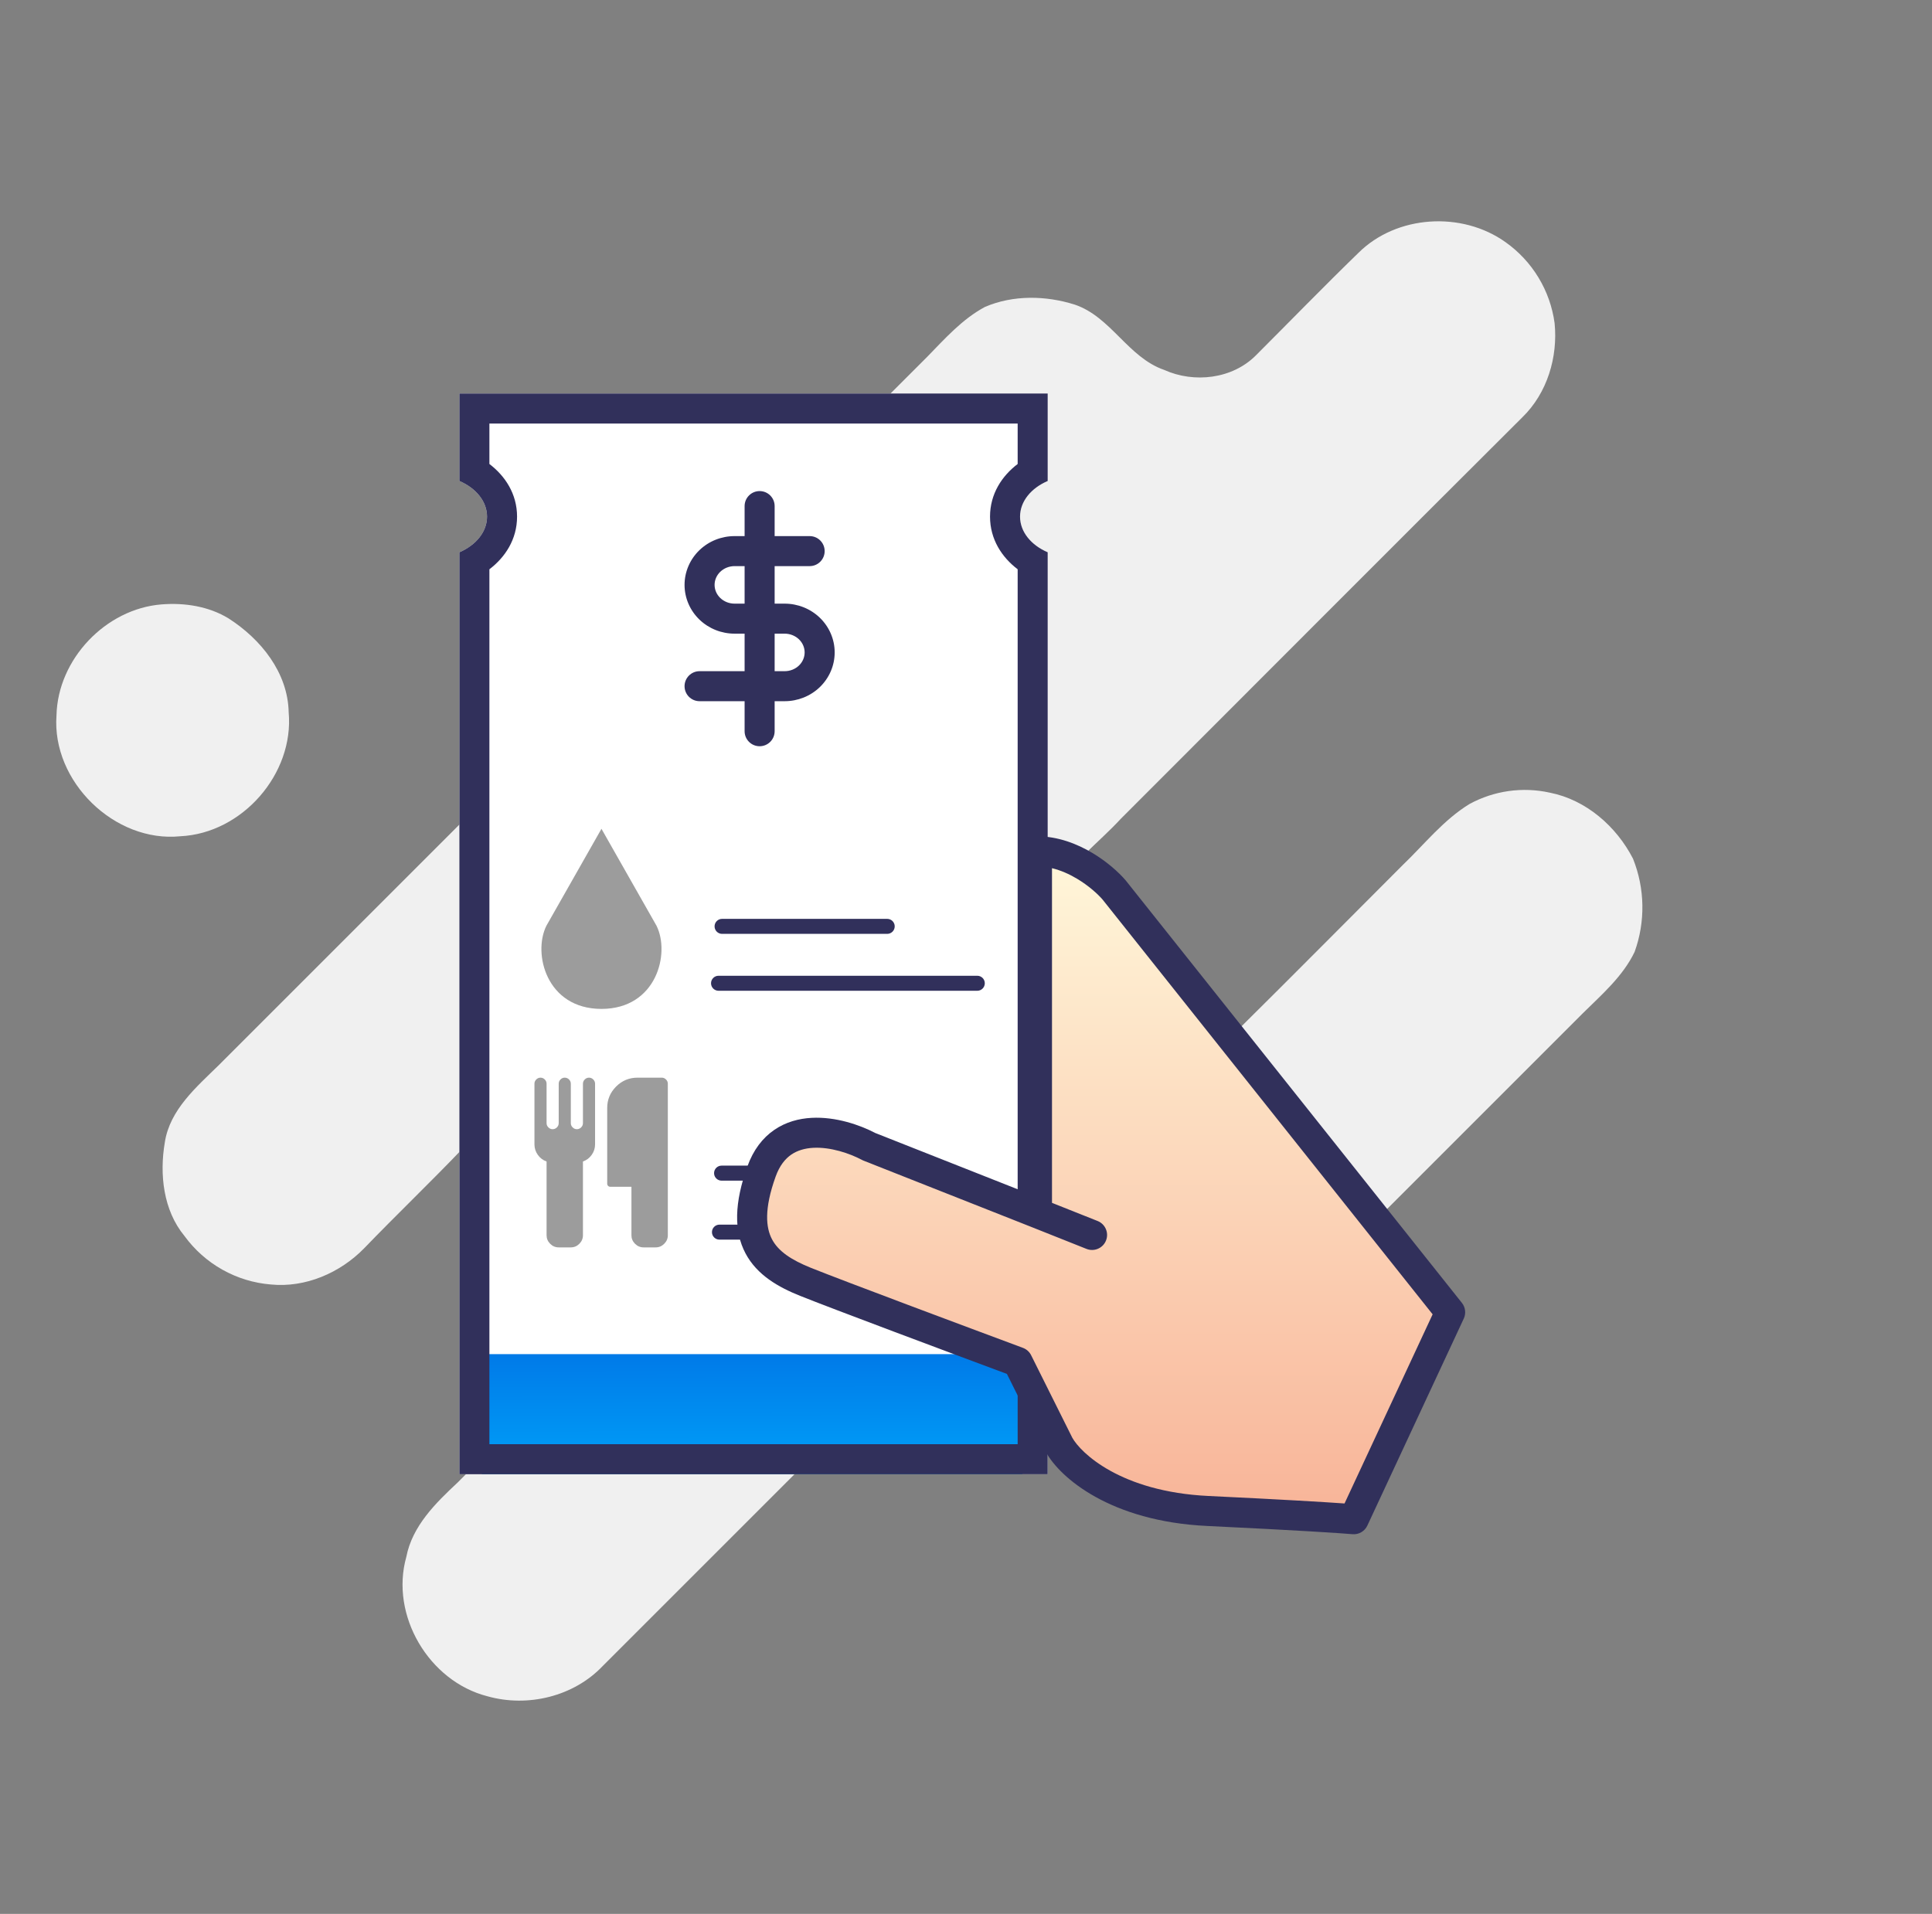 <svg width="108" height="107" viewBox="0 0 108 107" fill="none" xmlns="http://www.w3.org/2000/svg">
<rect x="0" y="0" width="108" height="107" fill="#808080" stroke="none"/>
<path d="M12.784 34.578C14.581 35.732 16.092 37.6 16.137 39.819C16.447 43.269 13.542 46.584 10.088 46.752C6.411 47.128 2.884 43.686 3.158 39.994C3.23 36.857 5.907 34.038 9.034 33.79C10.312 33.688 11.674 33.895 12.784 34.578Z" fill="#F0F0F0"/>
<path d="M84.157 13.537C84.901 14.063 85.529 14.737 86.001 15.516C86.474 16.295 86.781 17.163 86.903 18.066C87.092 19.966 86.493 21.973 85.105 23.325C77.606 30.796 70.135 38.296 62.649 45.781C61.418 47.116 59.896 48.214 58.978 49.809C58.263 51.279 57.818 52.998 58.272 54.614C58.469 55.472 58.845 56.279 59.375 56.981C59.905 57.684 60.577 58.267 61.348 58.692C63.799 60.13 67.147 59.665 69.135 57.642C72.245 54.564 75.323 51.454 78.416 48.36C79.634 47.193 80.694 45.837 82.15 44.947C83.521 44.203 85.115 43.978 86.638 44.316C88.662 44.716 90.356 46.198 91.286 48.006C91.953 49.672 91.986 51.526 91.377 53.215C90.723 54.582 89.546 55.598 88.484 56.646C80.88 64.25 73.276 71.854 65.672 79.458C63.825 81.076 61.043 81.406 58.821 80.406C57.411 79.923 56.477 78.701 55.228 77.94C53.189 76.895 50.58 76.977 48.702 78.335C47.539 79.123 46.654 80.209 45.645 81.189C41.661 85.173 37.678 89.156 33.695 93.139C32.073 94.85 29.498 95.468 27.249 94.834C23.975 93.998 21.794 90.308 22.713 87.043C23.048 85.311 24.353 84.031 25.588 82.878C28.083 80.383 30.578 77.888 33.073 75.393C34.266 74.133 35.686 73.058 36.57 71.54C37.479 69.861 37.536 67.822 36.958 66.026C35.77 63.105 32.323 61.194 29.238 62.119C27.903 62.431 26.802 63.297 25.841 64.236C24.037 66.122 22.152 67.925 20.35 69.795C19.006 71.167 17.072 72.003 15.142 71.812C14.189 71.735 13.265 71.452 12.431 70.984C11.598 70.516 10.875 69.873 10.312 69.1C9.125 67.663 8.91 65.651 9.213 63.869C9.491 62.037 10.993 60.763 12.246 59.535C25.435 46.346 38.623 33.158 51.812 19.969C52.813 18.943 53.786 17.841 55.06 17.159C56.639 16.482 58.463 16.519 60.085 17.032C62.109 17.72 63.057 19.984 65.082 20.682C66.75 21.434 68.885 21.192 70.202 19.871C72.113 17.961 73.995 16.022 75.932 14.142C78.074 12.01 81.724 11.8 84.157 13.537Z" fill="#F0F0F0"/>
<path fill-rule="evenodd" clip-rule="evenodd" d="M25.68 22H58.566V26.891C57.643 27.286 57.021 28.03 57.021 28.883C57.021 29.736 57.643 30.48 58.566 30.876V82.419H25.68V30.876C26.603 30.48 27.226 29.736 27.226 28.883C27.226 28.03 26.603 27.286 25.68 26.891V22Z" fill="white"/>
<path d="M26.939 75.706H57.148V82.419H26.939V75.706Z" fill="url(#paint0_linear)"/>
<path fill-rule="evenodd" clip-rule="evenodd" d="M25.68 22H58.566V26.891C57.643 27.286 57.021 28.03 57.021 28.883C57.021 29.736 57.643 30.48 58.566 30.876V82.419H25.68V30.876C26.603 30.48 27.226 29.736 27.226 28.883C27.226 28.03 26.603 27.286 25.68 26.891V22ZM27.358 25.94C28.233 26.606 28.904 27.608 28.904 28.883C28.904 30.159 28.233 31.161 27.358 31.827V80.741H56.888V31.827C56.013 31.161 55.343 30.159 55.343 28.883C55.343 27.608 56.013 26.606 56.888 25.94V23.678H27.358V25.94Z" fill="#31305B"/>
<path d="M33.622 56.405C30.543 56.405 29.773 53.307 30.543 51.758L33.622 46.336L36.701 51.758C37.471 53.307 36.701 56.405 33.622 56.405Z" fill="#9C9C9C"/>
<path d="M33.265 60.588V63.977C33.265 64.192 33.202 64.388 33.077 64.565C32.952 64.741 32.788 64.865 32.587 64.936V69.061C32.587 69.244 32.52 69.403 32.386 69.537C32.252 69.671 32.093 69.738 31.909 69.738H31.232C31.048 69.738 30.889 69.671 30.755 69.537C30.621 69.403 30.554 69.244 30.554 69.061V64.936C30.352 64.865 30.189 64.741 30.064 64.565C29.939 64.388 29.876 64.192 29.876 63.977V60.588C29.876 60.496 29.91 60.417 29.977 60.35C30.044 60.283 30.123 60.249 30.215 60.249C30.307 60.249 30.386 60.283 30.453 60.35C30.52 60.417 30.554 60.496 30.554 60.588V62.791C30.554 62.883 30.587 62.962 30.654 63.029C30.721 63.096 30.801 63.13 30.893 63.13C30.984 63.13 31.064 63.096 31.131 63.029C31.198 62.962 31.232 62.883 31.232 62.791V60.588C31.232 60.496 31.265 60.417 31.332 60.35C31.399 60.283 31.479 60.249 31.57 60.249C31.662 60.249 31.742 60.283 31.809 60.35C31.876 60.417 31.909 60.496 31.909 60.588V62.791C31.909 62.883 31.943 62.962 32.01 63.029C32.077 63.096 32.156 63.13 32.248 63.13C32.34 63.13 32.419 63.096 32.486 63.029C32.554 62.962 32.587 62.883 32.587 62.791V60.588C32.587 60.496 32.621 60.417 32.688 60.35C32.755 60.283 32.834 60.249 32.926 60.249C33.018 60.249 33.097 60.283 33.164 60.35C33.231 60.417 33.265 60.496 33.265 60.588ZM37.332 60.588V69.061C37.332 69.244 37.264 69.403 37.13 69.537C36.996 69.671 36.837 69.738 36.654 69.738H35.976C35.792 69.738 35.634 69.671 35.499 69.537C35.365 69.403 35.298 69.244 35.298 69.061V66.349H34.112C34.066 66.349 34.026 66.333 33.993 66.299C33.959 66.266 33.943 66.226 33.943 66.18V61.944C33.943 61.478 34.109 61.079 34.44 60.747C34.772 60.415 35.171 60.249 35.637 60.249H36.993C37.084 60.249 37.164 60.283 37.231 60.35C37.298 60.417 37.332 60.496 37.332 60.588Z" fill="#9C9C9C"/>
<path fill-rule="evenodd" clip-rule="evenodd" d="M42.463 27.455C42.927 27.455 43.303 27.83 43.303 28.294V40.881C43.303 41.345 42.927 41.72 42.463 41.72C42 41.72 41.624 41.345 41.624 40.881V28.294C41.624 27.83 42 27.455 42.463 27.455Z" fill="#31305B"/>
<path fill-rule="evenodd" clip-rule="evenodd" d="M39.097 30.76C39.624 30.252 40.332 29.972 41.064 29.972H45.26C45.724 29.972 46.099 30.347 46.099 30.811C46.099 31.274 45.724 31.65 45.26 31.65H41.064C40.758 31.65 40.47 31.768 40.262 31.968C40.056 32.167 39.946 32.431 39.946 32.699C39.946 32.967 40.056 33.231 40.262 33.43C40.47 33.63 40.758 33.748 41.064 33.748H43.862C44.594 33.748 45.302 34.028 45.829 34.536C46.356 35.045 46.659 35.742 46.659 36.475C46.659 37.209 46.356 37.905 45.829 38.414C45.302 38.922 44.594 39.202 43.862 39.202H39.106C38.643 39.202 38.267 38.827 38.267 38.363C38.267 37.9 38.643 37.524 39.106 37.524H43.862C44.168 37.524 44.456 37.407 44.664 37.206C44.87 37.007 44.98 36.743 44.98 36.475C44.98 36.207 44.87 35.943 44.664 35.744C44.456 35.544 44.168 35.426 43.862 35.426H41.064C40.332 35.426 39.624 35.146 39.097 34.638C38.57 34.129 38.267 33.432 38.267 32.699C38.267 31.966 38.57 31.269 39.097 30.76Z" fill="#31305B"/>
<path fill-rule="evenodd" clip-rule="evenodd" d="M39.799 68.886C39.799 68.654 39.987 68.466 40.218 68.466H57.67C57.902 68.466 58.09 68.654 58.09 68.886C58.09 69.118 57.902 69.305 57.67 69.305H40.218C39.987 69.305 39.799 69.118 39.799 68.886Z" fill="#31305B"/>
<path fill-rule="evenodd" clip-rule="evenodd" d="M39.917 65.587C39.917 65.355 40.105 65.167 40.336 65.167H49.426C49.658 65.167 49.846 65.355 49.846 65.587C49.846 65.819 49.658 66.007 49.426 66.007H40.336C40.105 66.007 39.917 65.819 39.917 65.587Z" fill="#31305B"/>
<path fill-rule="evenodd" clip-rule="evenodd" d="M39.747 54.971C39.747 54.74 39.935 54.552 40.167 54.552H54.631C54.863 54.552 55.051 54.74 55.051 54.971C55.051 55.203 54.863 55.391 54.631 55.391H40.167C39.935 55.391 39.747 55.203 39.747 54.971Z" fill="#31305B"/>
<path fill-rule="evenodd" clip-rule="evenodd" d="M39.945 51.79C39.945 51.559 40.133 51.371 40.365 51.371H49.596C49.827 51.371 50.015 51.559 50.015 51.79C50.015 52.022 49.827 52.21 49.596 52.21H40.365C40.133 52.21 39.945 52.022 39.945 51.79Z" fill="#31305B"/>
<path d="M42.569 65.494C43.678 62.408 47.035 63.282 48.575 64.105L57.967 67.817V47.594C59.938 47.594 61.663 49.034 62.279 49.754L81.065 73.364L75.675 84.937C75.111 84.885 72.688 84.721 67.514 84.474C62.34 84.227 59.815 81.902 59.199 80.77L56.89 76.141C53.707 74.958 46.881 72.407 45.033 71.666C42.723 70.74 41.184 69.352 42.569 65.494Z" fill="url(#paint1_linear)"/>
<path fill-rule="evenodd" clip-rule="evenodd" d="M57.129 47.594C57.129 47.131 57.504 46.755 57.968 46.755C59.154 46.755 60.227 47.186 61.061 47.684C61.896 48.182 62.551 48.782 62.917 49.209C62.923 49.217 62.93 49.224 62.936 49.232L81.722 72.841C81.919 73.09 81.96 73.43 81.826 73.718L76.436 85.291C76.287 85.612 75.952 85.805 75.599 85.772C75.055 85.723 72.65 85.559 67.475 85.312C62.078 85.055 59.249 82.617 58.462 81.172C58.459 81.166 58.456 81.16 58.453 81.154C58.452 81.151 58.45 81.148 58.449 81.145L56.287 76.812C52.995 75.588 46.523 73.167 44.721 72.445C43.523 71.965 42.32 71.292 41.674 70.072C41.016 68.829 41.049 67.245 41.78 65.21C42.109 64.293 42.628 63.617 43.285 63.167C43.934 62.722 44.664 62.534 45.364 62.496C46.716 62.422 48.071 62.893 48.926 63.342L57.129 66.583V47.594ZM57.657 68.597L48.266 64.886C48.236 64.874 48.207 64.86 48.179 64.845C47.491 64.478 46.422 64.118 45.456 64.171C44.987 64.197 44.573 64.319 44.233 64.551C43.901 64.78 43.584 65.152 43.359 65.778C42.704 67.601 42.814 68.639 43.157 69.287C43.512 69.958 44.234 70.442 45.345 70.887C47.181 71.623 53.994 74.169 57.182 75.355C57.382 75.429 57.546 75.576 57.641 75.767L59.943 80.381C60.403 81.208 62.626 83.4 67.555 83.636C71.679 83.832 74.066 83.978 75.16 84.055L80.085 73.48L61.632 50.289C61.379 49.996 60.868 49.522 60.202 49.125C59.77 48.867 59.297 48.656 58.807 48.538V67.248L61.358 68.263C61.788 68.435 61.998 68.923 61.827 69.353C61.656 69.784 61.167 69.994 60.737 69.823L57.657 68.597Z" fill="#31305B"/>
<defs>
<linearGradient id="paint0_linear" x1="42.061" y1="84.356" x2="42.043" y2="73.189" gradientUnits="userSpaceOnUse">
<stop stop-color="#00ABFD"/>
<stop offset="1" stop-color="#006CE2"/>
</linearGradient>
<linearGradient id="paint1_linear" x1="61.554" y1="47.594" x2="61.554" y2="84.937" gradientUnits="userSpaceOnUse">
<stop stop-color="#FFF7DA"/>
<stop offset="1" stop-color="#F8B498"/>
</linearGradient>
</defs>
</svg>
